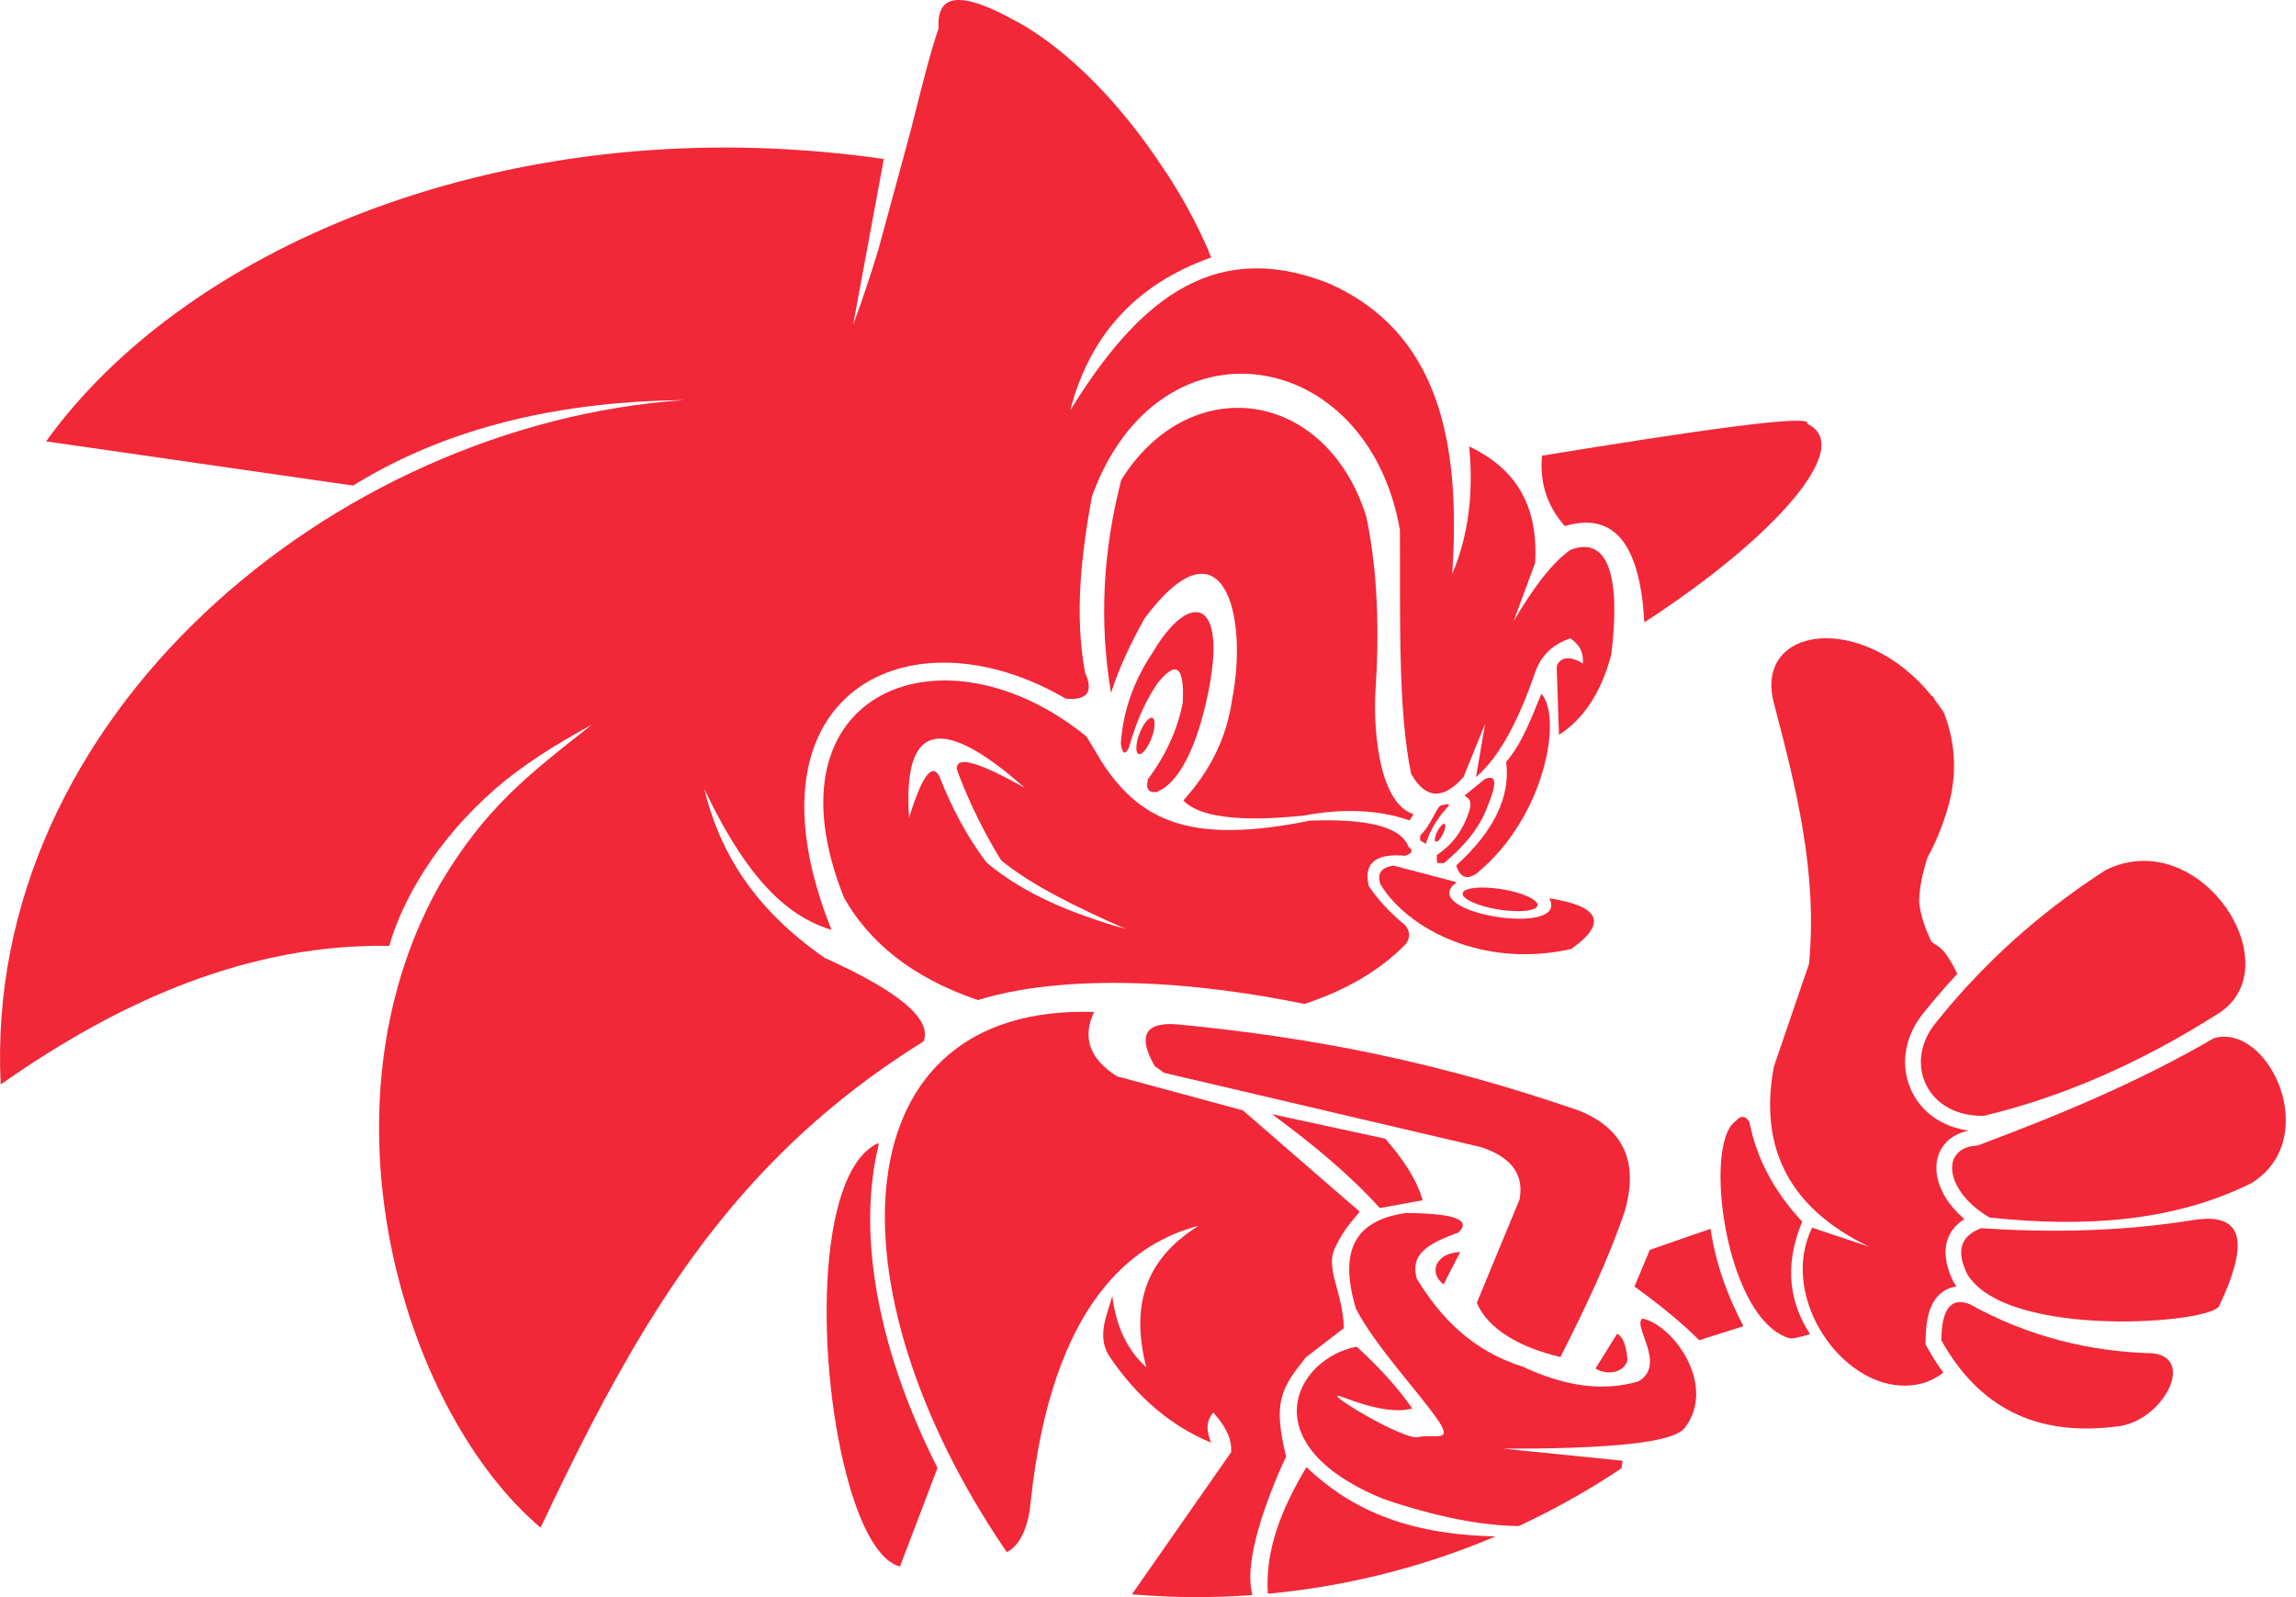 <svg width="46" height="32" viewBox="0 0 46 32" fill="none" xmlns="http://www.w3.org/2000/svg">
<path fill-rule="evenodd" clip-rule="evenodd" d="M26.136 20.115C26.978 19.837 27.653 19.438 28.162 18.918C28.253 18.794 28.253 18.67 28.162 18.546C27.854 18.294 27.608 18.029 27.422 17.751C27.315 17.294 27.558 17.093 28.151 17.146C28.295 17.099 28.317 17.039 28.218 16.965C28.062 16.548 27.347 16.402 26.249 16.442C23.953 16.905 22.881 16.519 22.072 15.264L21.769 14.759C18.902 12.42 15.25 13.839 16.911 17.989C17.412 18.87 18.251 19.579 19.587 20.036C19.498 20.1 21.554 19.18 26.136 20.115L26.136 20.115ZM22.561 18.616C21.563 18.177 20.652 17.727 20.057 17.237C19.701 16.656 19.404 16.05 19.169 15.416C19.146 15.101 19.707 15.323 20.535 15.788C18.974 14.408 18.074 14.353 18.213 16.382C18.44 15.657 18.649 15.251 18.816 15.546C19.066 16.176 19.37 16.766 19.772 17.287C20.537 17.928 21.506 18.316 22.561 18.616L22.561 18.616Z" fill="#F22738"/>
<path fill-rule="evenodd" clip-rule="evenodd" d="M36.219 24.805C36.236 24.758 36.253 24.712 36.273 24.667L36.219 24.805Z" fill="#F22738"/>
<path fill-rule="evenodd" clip-rule="evenodd" d="M39.106 15.829C39.103 15.849 39.099 15.87 39.095 15.89L39.106 15.829Z" fill="#F22738"/>
<path fill-rule="evenodd" clip-rule="evenodd" d="M28.94 16.508C28.908 16.495 28.843 16.565 28.794 16.663C28.746 16.761 28.733 16.851 28.765 16.863C28.798 16.875 28.864 16.806 28.911 16.708C28.96 16.61 28.972 16.52 28.94 16.508V16.508Z" fill="#F22738"/>
<path fill-rule="evenodd" clip-rule="evenodd" d="M31.039 17.998C31.469 18.795 28.331 18.286 29.185 17.676L27.923 17.344C27.669 17.377 27.581 17.505 27.661 17.726C28.22 18.631 29.736 19.409 31.482 19.013C32.253 18.461 31.997 18.148 31.039 17.998Z" fill="#F22738"/>
<path fill-rule="evenodd" clip-rule="evenodd" d="M29.019 16.109L28.877 16.134C28.787 16.15 28.68 16.522 28.456 16.737L28.451 16.837L28.564 16.908C28.655 16.616 28.818 16.364 29.03 16.139L29.019 16.109L29.019 16.109Z" fill="#F22738"/>
<path fill-rule="evenodd" clip-rule="evenodd" d="M29.337 15.943L29.747 15.611C29.994 15.501 29.987 15.716 29.803 16.155C29.64 16.603 29.319 16.968 28.927 17.295L28.791 17.29L28.785 17.134C29.073 16.939 29.315 16.662 29.451 16.2C29.48 16.071 29.443 15.985 29.337 15.943V15.943Z" fill="#F22738"/>
<path fill-rule="evenodd" clip-rule="evenodd" d="M23.205 15.862C23.016 15.899 22.948 15.815 23 15.61C23.377 15.104 23.591 14.599 23.695 14.093C23.736 13.345 23.566 13.214 23.183 13.701C22.903 14.114 22.742 14.547 22.614 14.987C22.526 15.153 22.482 15.079 22.455 14.897C22.5 14.25 22.712 13.643 23.092 13.077C23.826 11.825 24.614 11.951 24.195 13.931C23.776 15.912 23.07 15.852 23.205 15.862V15.862Z" fill="#F22738"/>
<path fill-rule="evenodd" clip-rule="evenodd" d="M29.175 17.34C29.933 16.656 30.267 15.953 30.175 15.269C30.509 14.867 30.668 14.411 30.881 13.901C31.302 14.361 30.97 16.364 29.584 17.501C29.387 17.635 29.25 17.581 29.175 17.34Z" fill="#F22738"/>
<path fill-rule="evenodd" clip-rule="evenodd" d="M30.894 9.13C33.982 8.627 36.361 8.28 36.207 8.493C37.169 8.925 35.6 10.745 32.944 12.469C32.863 10.987 32.392 10.232 31.35 10.54C30.995 10.137 30.843 9.668 30.894 9.13V9.13Z" fill="#F22738"/>
<path fill-rule="evenodd" clip-rule="evenodd" d="M34.043 26.852L34.93 26.571C34.588 25.927 34.368 25.277 34.27 24.62L33.053 25.043L32.746 25.777C33.243 26.135 33.684 26.494 34.043 26.852H34.043Z" fill="#F22738"/>
<path fill-rule="evenodd" clip-rule="evenodd" d="M31.263 27.189C30.466 27.004 29.817 26.64 29.587 26.105L30.445 24.03C30.543 23.491 30.234 23.17 29.672 22.984L23.326 21.496L23.135 21.362C22.79 20.758 22.936 20.478 23.571 20.523C26.398 20.792 28.872 21.301 31.636 22.252C32.535 22.616 32.838 23.292 32.547 24.282C32.213 25.265 31.749 26.228 31.263 27.189V27.189Z" fill="#F22738"/>
<path fill-rule="evenodd" clip-rule="evenodd" d="M27.644 24.204C27.045 23.54 26.298 22.921 25.484 22.324L27.753 22.815C28.103 23.215 28.381 23.623 28.503 24.048L27.645 24.204L27.644 24.204Z" fill="#F22738"/>
<path fill-rule="evenodd" clip-rule="evenodd" d="M30.082 17.815C29.668 17.749 29.32 17.787 29.304 17.9C29.288 18.012 29.612 18.158 30.026 18.224C30.441 18.29 30.789 18.253 30.804 18.139C30.82 18.027 30.496 17.881 30.082 17.815Z" fill="#F22738"/>
<path fill-rule="evenodd" clip-rule="evenodd" d="M22.259 13.885C22.422 13.372 22.662 12.873 22.932 12.389C24.494 10.298 25.021 12.314 24.684 14.019C24.574 14.802 24.227 15.465 23.708 16.038C24.172 16.533 25.637 16.39 26.144 16.338C26.807 16.209 27.586 16.203 28.238 16.438C28.268 16.398 28.295 16.357 28.32 16.314C27.573 16.069 27.519 14.427 27.557 13.856C27.634 12.702 27.611 11.475 27.373 10.349C26.564 7.783 23.838 7.417 22.465 9.614C22.096 11.039 22.019 12.45 22.259 13.885V13.885Z" fill="#F22738"/>
<path fill-rule="evenodd" clip-rule="evenodd" d="M29.255 25.085L28.921 25.736C28.755 25.6 28.736 25.465 28.784 25.329C28.887 25.166 29.002 25.105 29.255 25.085L29.255 25.085Z" fill="#F22738"/>
<path fill-rule="evenodd" clip-rule="evenodd" d="M32.4 26.721L31.965 27.42C32.21 27.566 32.546 27.501 32.607 27.248C32.573 26.891 32.497 26.78 32.4 26.721V26.721Z" fill="#F22738"/>
<path fill-rule="evenodd" clip-rule="evenodd" d="M19.523 1.943L19.523 1.943C19.482 2.057 19.444 2.173 19.409 2.289L19.408 2.292L19.392 2.348L19.391 2.351L19.377 2.4L19.375 2.406L19.374 2.41C19.065 3.503 18.998 4.688 18.99 5.911C19.113 6.073 19.249 6.124 19.478 6.065C20.634 5.594 21.782 5.408 23.078 5.507C22.814 4.412 21.804 3.055 20.795 2.081L20.789 2.076L20.784 2.07L20.779 2.065L20.773 2.06L20.768 2.055L20.768 2.055L20.762 2.05L20.757 2.045L20.752 2.04L20.746 2.035L20.736 2.024L20.73 2.019L20.725 2.014L20.72 2.009L20.716 2.005L20.714 2.004L20.709 1.999L20.704 1.994L20.698 1.989L20.693 1.984L20.688 1.979L20.682 1.974L20.672 1.964L20.666 1.959L20.663 1.956L20.661 1.954L20.655 1.949L20.65 1.944L20.639 1.934L20.634 1.929L20.618 1.914L20.613 1.909L20.61 1.907L20.607 1.905L20.559 1.861L20.558 1.859L20.554 1.856L20.506 1.813L20.505 1.812L20.453 1.766L20.452 1.765L20.451 1.764L20.449 1.763L20.448 1.762L20.447 1.762L20.445 1.761L20.444 1.76L20.443 1.759L20.442 1.758L20.44 1.757L20.439 1.756L20.438 1.755L20.436 1.755L20.435 1.754L20.434 1.753L20.433 1.752L20.433 1.752L20.431 1.751L20.43 1.75L20.429 1.749L20.427 1.749L20.426 1.748L20.425 1.747L20.424 1.746L20.422 1.745L20.421 1.744L20.42 1.744L20.419 1.743L20.417 1.742L20.416 1.741L20.415 1.74L20.414 1.739L20.412 1.739L20.412 1.739L20.411 1.738L20.41 1.737L20.409 1.736L20.407 1.735L20.406 1.735L20.405 1.734L20.404 1.733L20.402 1.732L20.401 1.731L20.4 1.731L20.398 1.73L20.397 1.729L20.396 1.728L20.395 1.727L20.393 1.727L20.392 1.726L20.392 1.726L20.391 1.725L20.39 1.724L20.389 1.723L20.387 1.723L20.386 1.722L20.385 1.721L20.384 1.72L20.382 1.719L20.381 1.719L20.38 1.718L20.379 1.717L20.377 1.716L20.376 1.715L20.375 1.715L20.374 1.714L20.372 1.713C19.977 1.467 19.705 1.511 19.556 1.85C19.545 1.881 19.533 1.912 19.522 1.943L19.523 1.943Z" fill="#F22738"/>
<path fill-rule="evenodd" clip-rule="evenodd" d="M17.011 29.74C16.347 27.433 16.321 23.477 17.599 22.901L17.601 22.952C17.385 23.835 17.397 24.788 17.532 25.673C17.726 26.953 18.183 28.226 18.783 29.412L18.411 30.389L18.25 30.812L18.03 31.387C17.62 31.282 17.267 30.635 17.01 29.74L17.011 29.74V29.74Z" fill="#F22738"/>
<path fill-rule="evenodd" clip-rule="evenodd" d="M29.963 30.783C28.54 31.388 27.007 31.783 25.402 31.932C25.341 31.047 25.686 30.212 26.174 29.396C27.023 30.201 28.125 30.746 29.963 30.783V30.783Z" fill="#F22738"/>
<path fill-rule="evenodd" clip-rule="evenodd" d="M32.783 28.915C32.687 28.927 32.585 28.938 32.476 28.948L32.474 28.948L32.437 28.951C31.852 29.003 31.079 29.028 30.117 29.025L32.507 29.267C32.502 29.32 32.494 29.37 32.484 29.42C31.832 29.856 31.145 30.242 30.428 30.576C29.672 30.568 28.747 30.387 27.715 30.032C25.049 28.944 25.945 27.22 27.18 26.982C27.608 27.37 27.987 27.779 28.295 28.22C27.987 28.307 27.529 28.233 26.918 27.999C26.306 27.763 28.109 28.872 28.42 28.794C28.731 28.715 29.157 28.942 28.773 28.401C28.389 27.861 27.547 26.952 27.168 26.227C26.771 24.913 27.28 24.438 28.158 24.304C29.08 24.31 29.509 24.424 29.217 24.697C28.563 24.93 28.251 25.149 28.386 25.623C28.865 26.403 29.489 27.062 30.514 27.385C31.296 27.753 32.075 27.899 32.826 27.677C33.4 27.343 32.696 26.56 32.906 26.418C33.327 26.51 33.851 27.078 33.962 27.697L33.962 27.696C33.965 27.717 33.969 27.738 33.971 27.759L33.972 27.76C34.009 28.047 33.956 28.342 33.759 28.602C33.701 28.687 33.555 28.759 33.321 28.819H33.321L33.301 28.824L33.294 28.825L33.278 28.829L33.267 28.832L33.267 28.832L33.239 28.838L33.231 28.84L33.21 28.844L33.207 28.845L33.182 28.85L33.18 28.851L33.157 28.855L33.15 28.857L33.132 28.86L33.119 28.863L33.105 28.865L33.104 28.866L33.051 28.875L33.024 28.88L33.021 28.88L32.995 28.884L32.967 28.889L32.967 28.889L32.952 28.891L32.937 28.893L32.916 28.896L32.907 28.898L32.88 28.901L32.877 28.902L32.846 28.906L32.819 28.91L32.815 28.91L32.805 28.912L32.783 28.914L32.782 28.915L32.783 28.915Z" fill="#F22738"/>
<path fill-rule="evenodd" clip-rule="evenodd" d="M35.058 26.058C34.407 24.888 34.274 22.794 34.775 22.462C34.872 22.346 34.964 22.35 35.048 22.476C35.19 23.202 35.533 23.861 36.107 24.477C36.034 24.651 35.979 24.824 35.941 24.997L35.941 24.997C35.921 25.088 35.906 25.18 35.897 25.271L35.897 25.273C35.894 25.299 35.892 25.325 35.89 25.352L35.89 25.355L35.889 25.372L35.888 25.382L35.888 25.392L35.887 25.41L35.887 25.412C35.886 25.429 35.886 25.446 35.885 25.462L35.885 25.465L35.885 25.473L35.885 25.492L35.885 25.493C35.885 25.509 35.885 25.525 35.885 25.542L35.885 25.547L35.885 25.553L35.886 25.573L35.886 25.574L35.887 25.6L35.887 25.601L35.888 25.613L35.889 25.629L35.89 25.653L35.89 25.656L35.892 25.674L35.892 25.683L35.892 25.686L35.894 25.705L35.895 25.71L35.895 25.714L35.897 25.734L35.898 25.738L35.899 25.753L35.901 25.765L35.902 25.774C35.943 26.097 36.059 26.416 36.264 26.732C36.092 26.78 35.916 26.832 35.85 26.813C35.601 26.739 35.384 26.549 35.2 26.286L35.199 26.284C35.187 26.268 35.175 26.251 35.164 26.234L35.162 26.23L35.16 26.227C35.137 26.192 35.115 26.156 35.093 26.119L35.087 26.109C35.077 26.092 35.067 26.075 35.058 26.058L35.058 26.058Z" fill="#F22738"/>
<path fill-rule="evenodd" clip-rule="evenodd" d="M39.862 24.395C38.962 23.872 38.856 22.986 39.619 22.952C41.24 22.347 42.84 21.683 44.354 20.802C45.449 20.482 46.544 22.802 45.114 23.702C43.54 24.486 41.749 24.594 39.862 24.395V24.395Z" fill="#F22738"/>
<path fill-rule="evenodd" clip-rule="evenodd" d="M39.692 24.608C41.12 24.704 42.542 24.671 43.956 24.443C45.037 24.276 45.004 25.012 44.465 26.158C44.349 26.52 40.203 26.841 39.414 25.529C39.158 25.007 39.33 24.749 39.692 24.608H39.692Z" fill="#F22738"/>
<path fill-rule="evenodd" clip-rule="evenodd" d="M38.894 26.853C38.901 26.263 39.066 25.975 39.461 26.13C40.622 26.774 41.851 27.083 43.135 27.115C43.972 27.215 43.363 28.4 42.508 28.567C40.76 28.824 39.619 28.156 38.894 26.853Z" fill="#F22738"/>
<path fill-rule="evenodd" clip-rule="evenodd" d="M38.771 20.508L38.791 20.483L38.796 20.477L38.8 20.471L38.8 20.471L38.805 20.465L38.81 20.459L38.815 20.453L38.83 20.435L38.835 20.429L38.84 20.423L38.845 20.416L38.849 20.411L38.849 20.41L38.855 20.404L38.859 20.398L38.864 20.392L38.869 20.386L38.874 20.38L38.879 20.375L38.884 20.369L38.889 20.363L38.894 20.357L38.904 20.345L38.909 20.338L38.914 20.332L38.919 20.327L38.923 20.321L38.928 20.315L38.933 20.309L38.938 20.303L38.943 20.297L38.947 20.292L38.948 20.291L38.953 20.285L38.958 20.279L38.963 20.273L38.968 20.267L38.973 20.261L38.978 20.255L38.983 20.249L38.988 20.243L39.012 20.214L39.017 20.208L39.022 20.202L39.027 20.196L39.032 20.19L39.057 20.161L39.062 20.155L39.067 20.149C40.018 19.035 41.07 18.151 42.193 17.429C44.111 16.498 45.974 19.434 44.388 20.342C42.856 21.31 41.311 21.981 39.75 22.356C38.624 22.386 38.124 21.32 38.771 20.508H38.771Z" fill="#F22738"/>
<path fill-rule="evenodd" clip-rule="evenodd" d="M38.48 27.725C37.342 27.997 36.166 26.762 36.119 25.506L36.118 25.492L36.118 25.487C36.117 25.469 36.117 25.452 36.117 25.434V25.434L36.117 25.419L36.117 25.417C36.117 25.399 36.118 25.38 36.118 25.362L36.119 25.338C36.12 25.323 36.121 25.308 36.122 25.292L36.124 25.259L36.128 25.223L36.132 25.185L36.136 25.152C36.138 25.137 36.141 25.122 36.143 25.108L36.147 25.084C36.151 25.065 36.154 25.047 36.158 25.029L36.161 25.015C36.165 24.995 36.17 24.976 36.175 24.956L36.177 24.946C36.183 24.924 36.189 24.903 36.195 24.882L36.197 24.875C36.203 24.853 36.211 24.831 36.218 24.81L36.22 24.805C36.236 24.758 36.254 24.712 36.274 24.667L36.274 24.666C36.284 24.643 36.295 24.62 36.306 24.598L36.695 24.728L37.449 24.98C37.045 24.786 36.706 24.564 36.429 24.317L36.429 24.317C35.587 23.566 35.315 22.573 35.539 21.372L36.244 19.309C36.417 17.481 35.983 15.776 35.537 14.078C35.14 12.537 37.317 12.24 38.697 13.937L38.728 13.957L38.767 14.027L38.769 14.029C38.8 14.07 38.831 14.113 38.861 14.155L38.863 14.157L38.863 14.157L38.864 14.159L38.865 14.161L38.865 14.161L38.867 14.163L38.869 14.166L38.87 14.168L38.871 14.169L38.872 14.17L38.874 14.174L38.876 14.176L38.876 14.177L38.877 14.178L38.882 14.184L38.882 14.185L38.883 14.187L38.884 14.188L38.885 14.189L38.886 14.191L38.887 14.192L38.887 14.193L38.889 14.194L38.89 14.196L38.89 14.196L38.891 14.198L38.893 14.2V14.2L38.894 14.202L38.895 14.204L38.895 14.204L38.897 14.205L38.898 14.207L38.898 14.208L38.899 14.209L38.9 14.211L38.901 14.212L38.902 14.213L38.903 14.215L38.906 14.22L38.907 14.22L38.908 14.222L38.909 14.223L38.909 14.224L38.911 14.226L38.911 14.227L38.912 14.228L38.913 14.23L38.914 14.231L38.916 14.233L38.917 14.235L38.917 14.235L38.92 14.239L38.921 14.241L38.922 14.243L38.922 14.243L38.923 14.245L38.925 14.247L38.925 14.247L38.926 14.249L38.927 14.251L38.928 14.251L38.928 14.252L38.93 14.254L38.93 14.255L38.931 14.256L38.932 14.258L38.933 14.259L38.933 14.26L38.935 14.262L38.936 14.263L38.936 14.264L38.937 14.266L38.938 14.267L38.938 14.268L38.94 14.27L38.941 14.271L38.941 14.272L38.942 14.274L38.944 14.276L38.956 14.307L38.956 14.307L38.967 14.338L38.968 14.339L38.978 14.369L38.979 14.371L38.989 14.4L38.99 14.403L39 14.432L39.001 14.434L39.01 14.463L39.011 14.466L39.02 14.495L39.021 14.498L39.029 14.526L39.031 14.53L39.039 14.558L39.04 14.562L39.047 14.589L39.049 14.595L39.056 14.621L39.057 14.627L39.064 14.652L39.065 14.659L39.067 14.664L39.073 14.691L39.079 14.716L39.081 14.723L39.086 14.748L39.087 14.756L39.092 14.78L39.094 14.788L39.099 14.811L39.099 14.814L39.103 14.836L39.105 14.843L39.106 14.853L39.11 14.875L39.112 14.885L39.113 14.893L39.116 14.913L39.118 14.927L39.121 14.947L39.121 14.95L39.124 14.972L39.125 14.977L39.127 14.994L39.128 15.004L39.13 15.016L39.132 15.036L39.133 15.041L39.135 15.067L39.135 15.069L39.138 15.093L39.139 15.106L39.14 15.126L39.141 15.138L39.143 15.162L39.143 15.168L39.144 15.191L39.145 15.198L39.145 15.213L39.146 15.221L39.147 15.239L39.147 15.246L39.147 15.263L39.148 15.267L39.148 15.294V15.297L39.148 15.322L39.148 15.338V15.346L39.148 15.361L39.148 15.368L39.148 15.389L39.148 15.399L39.147 15.424L39.147 15.429L39.146 15.455L39.145 15.466L39.145 15.487L39.144 15.5L39.143 15.521L39.142 15.531L39.14 15.557L39.14 15.56L39.138 15.588L39.137 15.598L39.134 15.621L39.133 15.631L39.131 15.655L39.13 15.661L39.127 15.69L39.127 15.691L39.124 15.715L39.123 15.717L39.121 15.738L39.119 15.749L39.118 15.757L39.117 15.76L39.113 15.79L39.113 15.79L39.109 15.817L39.107 15.824L39.106 15.829C39.103 15.85 39.099 15.87 39.096 15.891L39.09 15.919L39.089 15.924L39.083 15.953L39.082 15.958L39.076 15.987L39.075 15.992L39.068 16.022L39.067 16.026L39.059 16.056L39.059 16.059L39.051 16.09L39.05 16.093L39.042 16.125L39.041 16.127L39.032 16.159L39.032 16.161L39.023 16.194L39.022 16.195L39.012 16.228L39.012 16.229L39.002 16.263V16.263L38.991 16.297L38.991 16.298L38.98 16.331L38.979 16.333L38.968 16.366L38.955 16.402C38.887 16.616 38.796 16.834 38.682 17.06L38.615 17.183C38.518 17.493 38.45 17.795 38.45 18.079C38.478 18.335 38.566 18.601 38.694 18.861L38.695 18.864L38.701 18.876V18.876L38.707 18.88V18.88L38.714 18.883V18.883L38.72 18.887V18.887L38.726 18.891V18.891L38.732 18.894V18.894L38.738 18.898V18.898L38.744 18.902V18.902L38.75 18.905V18.905L38.756 18.909V18.909L38.761 18.913V18.913L38.767 18.916L38.773 18.92V18.92L38.779 18.924V18.924L38.784 18.928V18.928L38.79 18.931V18.931L38.795 18.935V18.935L38.801 18.939V18.939L38.806 18.943V18.943L38.811 18.946L38.817 18.95H38.817L38.822 18.954V18.954L38.827 18.958L38.832 18.962L38.837 18.965V18.965L38.842 18.969V18.969L38.847 18.973V18.973L38.852 18.977L38.857 18.981V18.981L38.862 18.985V18.985L38.867 18.989L38.867 18.989L38.871 18.993L38.876 18.997H38.876L38.881 19.001L38.885 19.005H38.885L38.89 19.009H38.89L38.894 19.013H38.894L38.899 19.017H38.899L38.903 19.021H38.903L38.907 19.025H38.907L38.911 19.029L38.916 19.033H38.916L38.92 19.037V19.037L38.924 19.041H38.924L38.928 19.045H38.928L38.932 19.049H38.932L38.936 19.053H38.936L38.939 19.058H38.94L38.943 19.062L38.943 19.062L38.947 19.066H38.947L38.951 19.07V19.07L38.954 19.075L38.954 19.075L38.958 19.079H38.958L38.961 19.083H38.961L38.965 19.087H38.965L38.968 19.092H38.968C39.054 19.206 39.136 19.347 39.215 19.51C39.083 19.652 38.954 19.797 38.828 19.945L38.792 19.987L38.746 20.041L38.651 20.156L38.554 20.275L38.525 20.311C38.185 20.735 38.058 21.293 38.274 21.805C38.484 22.303 38.938 22.584 39.446 22.655C39.219 22.697 39.014 22.811 38.893 23.02C38.731 23.301 38.787 23.638 38.932 23.912C39.036 24.107 39.185 24.279 39.356 24.425C38.924 24.699 38.882 25.161 39.131 25.669L39.137 25.681L39.144 25.693C39.161 25.722 39.18 25.75 39.199 25.777C39.129 25.785 39.058 25.805 38.991 25.84C38.637 26.024 38.583 26.496 38.579 26.85L38.578 26.934L38.619 27.008C38.717 27.185 38.823 27.35 38.934 27.503C38.798 27.606 38.648 27.682 38.481 27.726L38.48 27.725Z" fill="#F22738"/>
<path fill-rule="evenodd" clip-rule="evenodd" d="M20.21 31.076L20.209 31.076L20.208 31.077L20.207 31.078L20.201 31.081L20.201 31.081L20.2 31.081L20.198 31.082L20.198 31.083L20.196 31.084V31.084L20.192 31.085L20.191 31.086L20.184 31.089L20.183 31.09L20.183 31.09L20.182 31.09L20.181 31.09L20.181 31.091L20.18 31.091L20.179 31.091L20.178 31.092L20.177 31.092L20.176 31.093L20.176 31.093L20.175 31.093L20.174 31.094L20.174 31.094L20.173 31.094L20.172 31.094L20.169 31.096L20.169 31.096L20.169 31.095L20.168 31.094L20.168 31.094L20.154 31.073L20.153 31.072L20.153 31.071L20.152 31.07L20.151 31.069L20.151 31.069L20.151 31.068L20.15 31.067L20.15 31.067L20.149 31.066L20.149 31.065L20.148 31.065L20.148 31.064L20.147 31.063L20.147 31.063L20.146 31.062L20.146 31.061L20.146 31.061L20.145 31.06L20.145 31.059L20.144 31.059L20.144 31.058L20.143 31.057L20.143 31.057L20.142 31.056L20.142 31.055L20.142 31.055L20.141 31.054L20.141 31.053L20.14 31.053C16.559 25.786 16.816 20.11 21.92 20.276C21.677 20.786 21.829 21.215 22.375 21.564L24.9 22.247L27.242 24.278C27.1 24.456 26.937 24.605 26.747 24.999C26.543 25.426 26.903 25.869 26.924 26.611L26.166 27.193C25.657 27.827 25.503 28.095 25.766 29.184C25.799 29.121 24.837 31.07 25.093 31.958C24.72 31.986 24.343 32 23.962 32C23.768 32 23.575 31.995 23.383 31.988L23.384 31.987C23.147 31.978 22.911 31.964 22.677 31.945L24.666 29.096C24.682 28.85 24.577 28.643 24.431 28.451L24.341 28.205L24.428 28.447L24.308 28.3C24.14 28.502 24.186 28.703 24.263 28.904C23.466 28.575 22.792 28.005 22.238 27.194C21.963 26.785 22.172 26.376 22.284 25.967C22.359 26.578 22.587 27.053 22.966 27.396C22.599 25.967 23.106 25.129 24.013 24.56C22.761 24.886 21.065 26.022 20.643 30.15C20.588 30.684 20.387 30.976 20.21 31.076L20.21 31.076Z" fill="#F22738"/>
<path fill-rule="evenodd" clip-rule="evenodd" d="M11.849 14.525L11.845 14.527C11.113 14.928 10.485 15.318 9.912 15.815C9.645 16.05 9.372 16.319 9.11 16.625C9.056 16.688 9.003 16.752 8.949 16.819L8.95 16.817C8.841 16.952 8.735 17.094 8.632 17.242L8.632 17.246L8.621 17.262L8.623 17.256L8.619 17.261L8.619 17.265C7.972 18.212 7.801 18.95 7.801 18.951C5.039 18.908 2.472 20 0.014 21.729C-0.351 14.36 6.694 8.493 13.7 8.017C13.016 8.024 12.354 8.068 11.715 8.151L11.715 8.151C11.634 8.162 11.554 8.173 11.473 8.185H11.473C11.393 8.197 11.313 8.209 11.234 8.222L11.223 8.224C9.693 8.477 8.303 8.969 7.073 9.729L0.924 8.843C3.68 5.008 9.861 2.359 16.779 3.072L16.78 3.071C17.088 3.103 17.397 3.14 17.707 3.186L17.092 6.507C17.277 6.015 17.443 5.509 17.596 5.007L18.195 2.805L18.239 2.64V2.64L18.25 2.6H18.25L18.26 2.561L18.27 2.522L18.279 2.484L18.289 2.445L18.299 2.407L18.308 2.369L18.309 2.364C18.494 1.632 18.652 1.01 18.797 0.591L18.804 0.568C18.77 -0.022 19.096 -0.243 20.214 0.347L20.227 0.356C20.708 0.595 21.221 0.971 21.727 1.453H21.727L21.737 1.462L21.752 1.477L21.767 1.491L21.777 1.501L21.797 1.52L21.802 1.525L21.826 1.549L21.827 1.55L21.852 1.574L21.856 1.579L21.886 1.609L21.902 1.624L21.916 1.639L21.927 1.649L21.946 1.669L21.976 1.699L21.977 1.7C21.996 1.72 22.015 1.741 22.035 1.761L22.051 1.778L22.065 1.792L22.076 1.804L22.094 1.823L22.101 1.83L22.124 1.855C22.52 2.281 22.904 2.768 23.259 3.302C23.634 3.845 23.951 4.423 24.217 5.033L24.21 5.03L24.266 5.158C22.679 5.723 21.814 6.796 21.442 8.22C22.712 6.174 24.209 4.716 26.634 5.683C28.824 6.659 29.274 8.858 29.094 11.501C29.433 10.706 29.521 9.846 29.435 8.944C30.274 9.347 30.828 10.018 30.756 11.28L30.324 12.447C30.703 11.806 31.083 11.283 31.462 11.018C32.252 10.711 32.464 11.634 32.282 13.111C32.085 13.864 31.735 14.4 31.234 14.723L31.189 13.394C31.177 13.285 31.33 13.057 31.712 13.293C31.721 13.125 31.698 12.957 31.462 12.789C31.106 12.91 30.87 13.138 30.756 13.474C30.441 14.383 30.069 15.142 29.572 15.569L29.754 14.501L29.321 15.569C28.911 16.031 28.562 16.011 28.273 15.508C28.004 14.22 28.057 12.36 28.047 10.616C27.398 6.912 23.206 6.258 21.875 9.951C21.663 11.125 21.524 12.299 21.738 13.474C21.913 13.864 21.784 14.038 21.351 13.998C18.208 12.159 14.754 13.884 16.659 18.629C15.521 18.295 14.762 17.164 14.11 15.81C14.409 17.031 15.07 18.186 16.523 19.192C17.924 19.825 18.683 20.392 18.505 20.864C15.964 22.443 14.293 24.376 12.91 26.643L12.91 26.644C12.163 27.869 11.5 29.191 10.831 30.608C8.154 28.346 6.334 22.49 8.665 17.993L8.672 17.967L8.665 17.98L8.665 17.993V17.993L8.667 17.99C8.684 17.957 8.701 17.924 8.719 17.892C8.74 17.852 8.761 17.813 8.783 17.774L8.82 17.708L8.821 17.706C9.723 16.191 10.54 15.557 11.855 14.522L11.849 14.525L11.849 14.525V14.525Z" fill="#F22738"/>
<path fill-rule="evenodd" clip-rule="evenodd" d="M23.083 14.382C23.015 14.363 22.899 14.509 22.825 14.71C22.75 14.911 22.747 15.089 22.815 15.109C22.884 15.129 22.999 14.982 23.074 14.782C23.148 14.582 23.152 14.402 23.083 14.382V14.382Z" fill="#F22738"/>
</svg>

